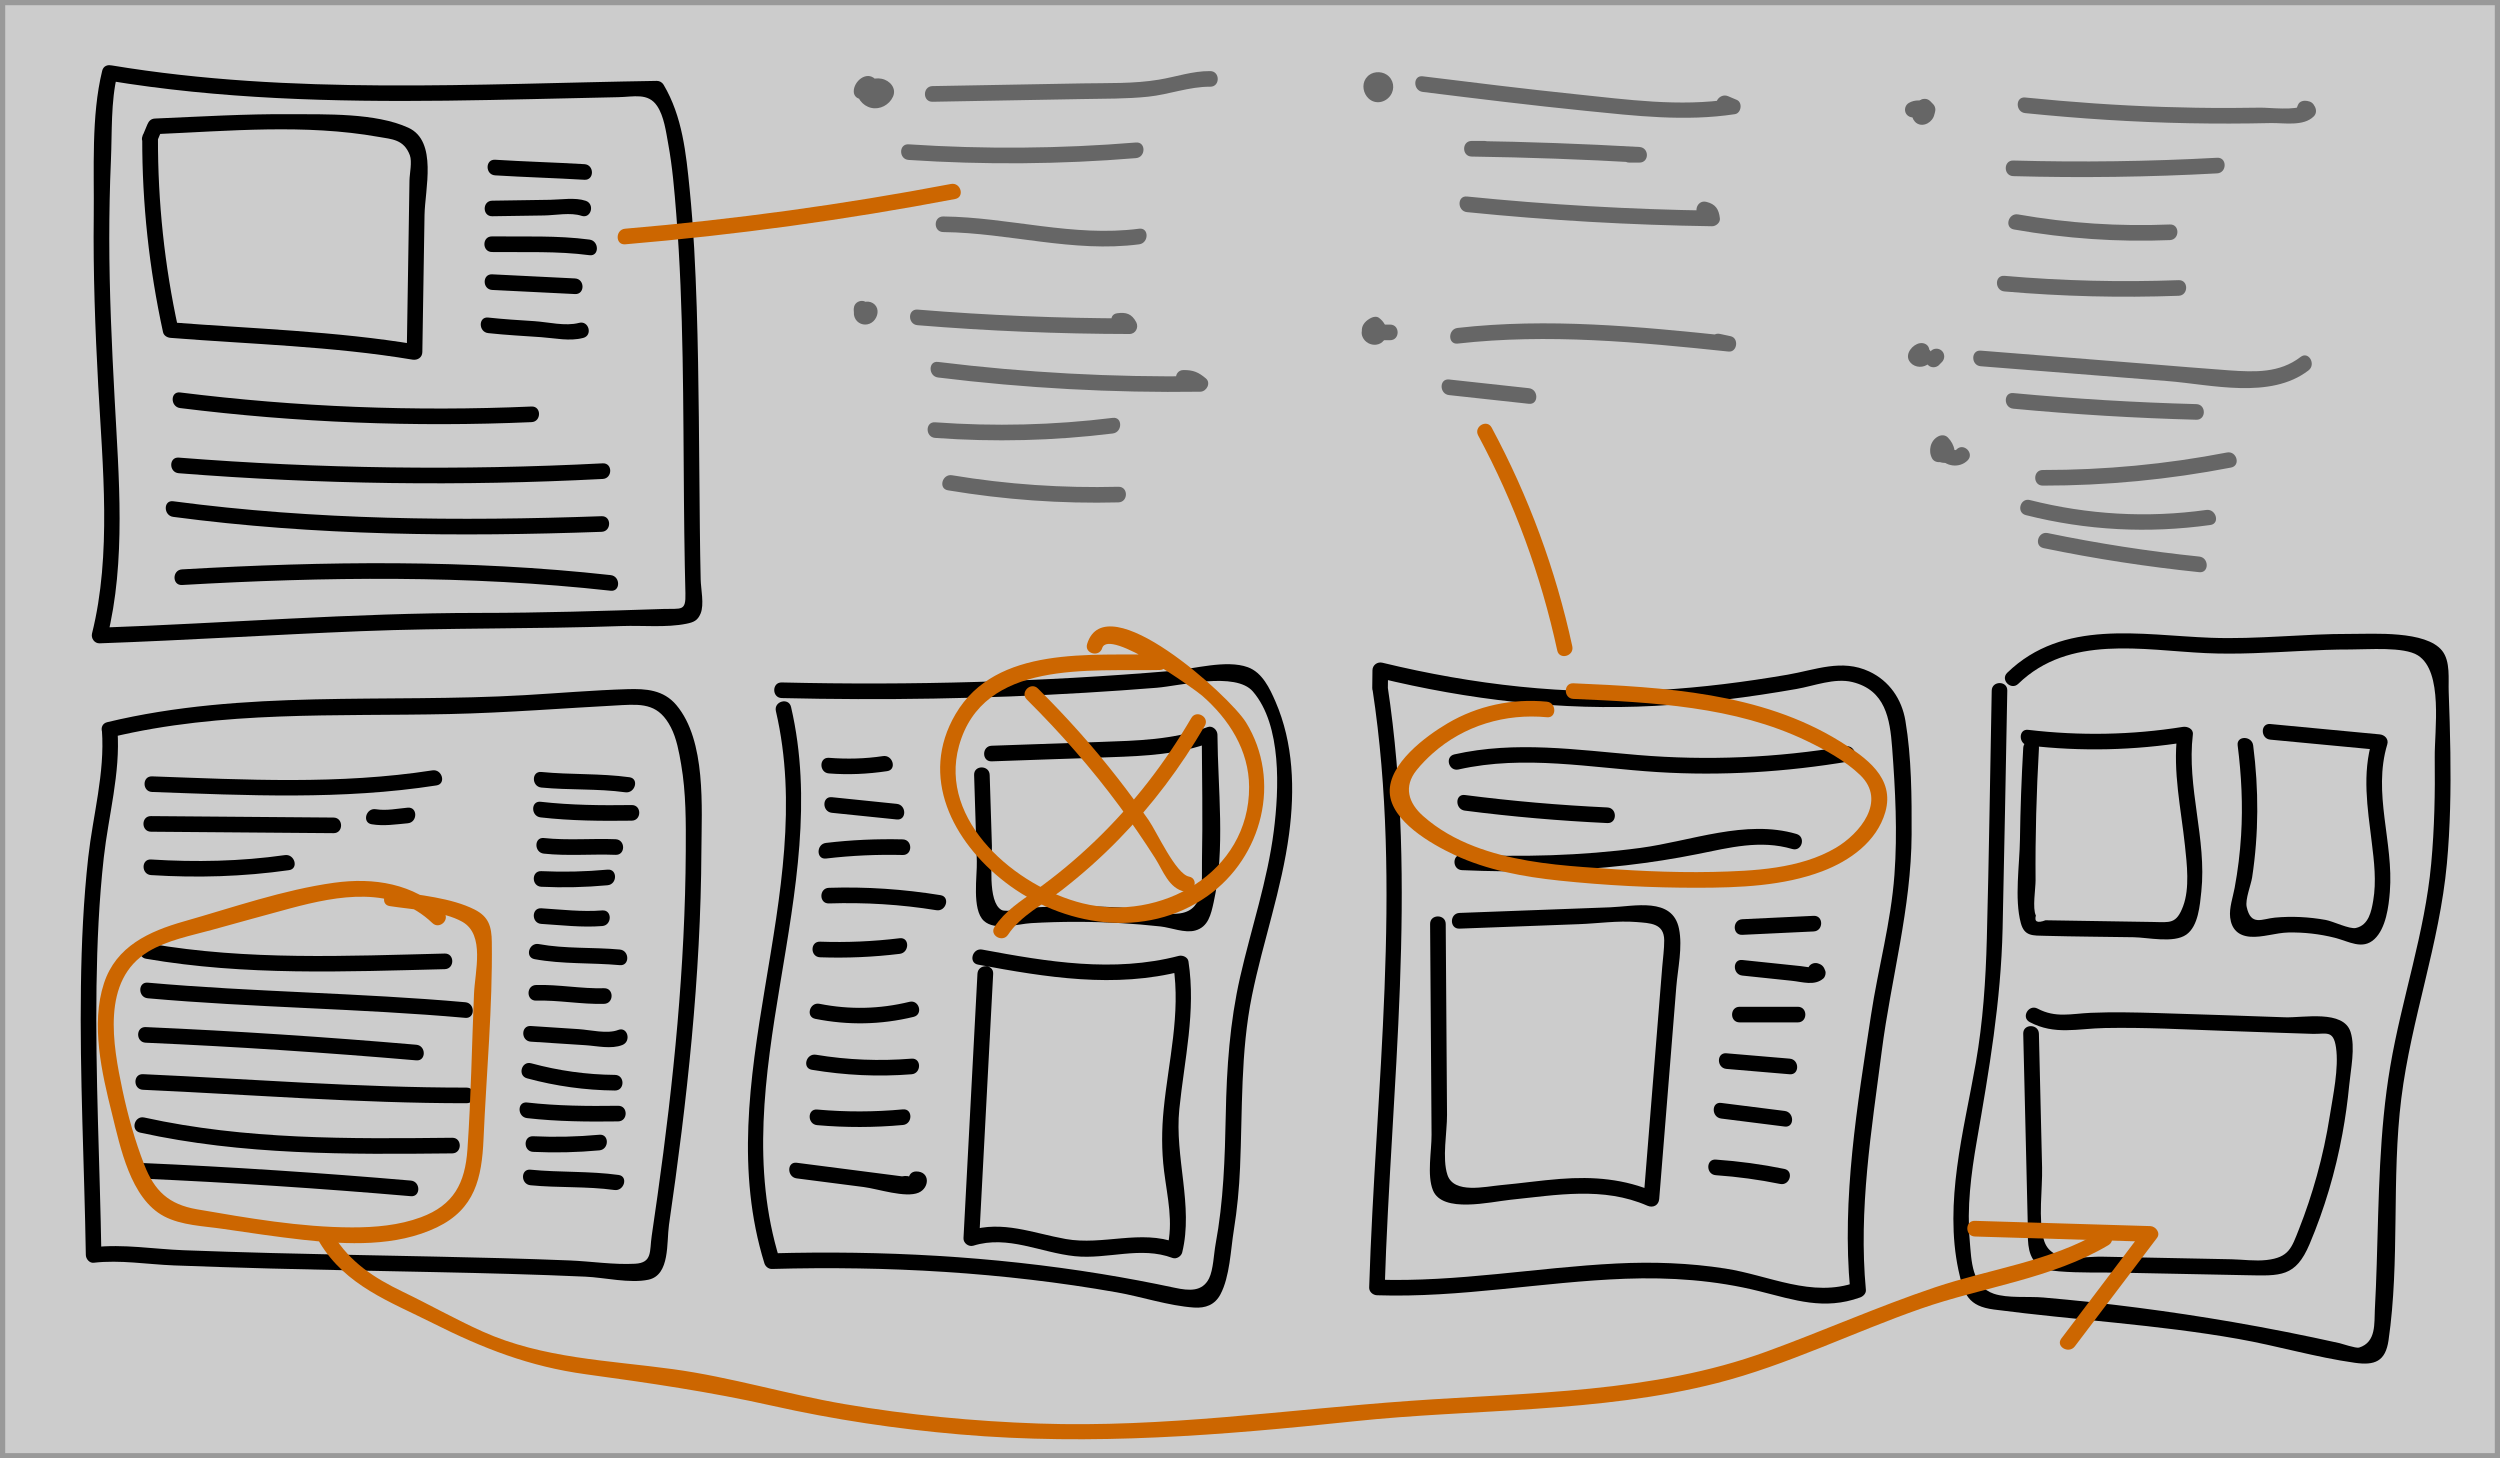 <?xml version="1.0" encoding="utf-8"?>
<!-- Generator: Adobe Illustrator 23.0.2, SVG Export Plug-In . SVG Version: 6.00 Build 0)  -->
<svg version="1.1" xmlns="http://www.w3.org/2000/svg" xmlns:xlink="http://www.w3.org/1999/xlink" x="0px" y="0px"
	 viewBox="0 0 480 280" style="enable-background:new 0 0 480 280;" xml:space="preserve">
<style type="text/css">
	.st0{fill:#CCCCCC;stroke:#999999;stroke-miterlimit:10;}
	.st1{fill:#CC6600;}
	.st2{fill:#666666;}
</style>
<g id="Layer_1">
	<rect x="0.5" y="0.5" class="st0" width="479" height="279"/>
</g>
<g id="Layer_2">
	<g>
		<g>
			<path d="M20.66,15.45c21.5,3.57,43.31,4.13,65.06,3.88c10.99-0.13,21.98-0.45,32.97-0.67c3.01-0.06,5.74-0.9,7.48,1.69
				c1.32,1.96,1.7,4.93,2.12,7.23c0.82,4.44,1.19,9,1.55,13.5c1.44,18.31,1.32,36.72,1.48,55.06c0.04,4.13,0.08,8.26,0.16,12.39
				c0.03,1.79,0.07,3.58,0.12,5.38c0.1,3.52-0.74,2.9-4.17,3.01c-11.79,0.39-23.56,0.76-35.36,0.76c-24.34,0-48.63,1.98-72.95,2.84
				c0.48,0.63,0.96,1.27,1.45,1.9c3.67-14.67,2.23-30.9,1.44-45.85c-0.55-10.24-1.02-20.48-1.03-30.74c0-5.03,0.1-10.06,0.32-15.08
				c0.23-5.27-0.04-11.23,1.21-16.36c0.46-1.88-2.43-2.68-2.89-0.8C17.49,22.28,18.1,32.53,18,41.43
				c-0.13,10.89,0.27,21.77,0.86,32.63c0.84,15.46,2.6,32.38-1.19,47.56c-0.23,0.91,0.45,1.93,1.45,1.9
				c16.72-0.59,33.41-1.66,50.12-2.33c16.74-0.67,33.48-0.39,50.22-0.99c3.9-0.14,8.5,0.34,12.33-0.44c1.39-0.28,2.15-0.6,2.72-1.95
				c0.73-1.74,0.06-4.69,0.02-6.54c-0.08-3.29-0.12-6.59-0.16-9.88c-0.16-14.14-0.15-28.28-0.6-42.41
				c-0.25-7.56-0.6-15.13-1.36-22.66c-0.69-6.91-1.39-13.96-5-20.05c-0.27-0.45-0.77-0.75-1.3-0.74
				c-34.87,0.55-70.07,2.77-104.66-2.97C19.57,12.24,18.76,15.13,20.66,15.45z"/>
		</g>
	</g>
	<g>
		<g>
			<path d="M27.31,26.51c-0.03,12.56,1.32,24.99,3.99,37.26c0.15,0.68,0.81,1.05,1.45,1.1c15.5,1.23,31.08,1.61,46.44,4.18
				c0.96,0.16,1.88-0.39,1.9-1.45c0.13-8.77,0.28-17.54,0.42-26.31c0.08-4.95,2.55-14.18-3.11-16.77c-6.29-2.88-15.9-2.55-22.61-2.6
				c-8.68-0.06-17.36,0.47-26.03,0.84c-0.74,0.03-1.18,0.46-1.45,1.1c-0.31,0.75-0.62,1.5-0.94,2.25c-0.74,1.78,2.16,2.56,2.89,0.8
				c0.31-0.75,0.62-1.5,0.94-2.25c-0.48,0.37-0.96,0.73-1.45,1.1c14.23-0.61,28.82-1.99,42.94,0.52c2.54,0.45,4.85,0.46,6,3.52
				c0.47,1.26-0.05,3.55-0.07,4.87c-0.05,3.45-0.11,6.89-0.16,10.34c-0.12,7.53-0.24,15.06-0.36,22.6c0.63-0.48,1.27-0.96,1.9-1.45
				c-15.63-2.61-31.47-3.03-47.24-4.28c0.48,0.37,0.96,0.73,1.45,1.1c-2.62-12.01-3.91-24.17-3.88-36.46
				C30.31,24.58,27.31,24.58,27.31,26.51z"/>
		</g>
	</g>
	<g>
		<g>
			<path d="M95.06,33.67c5.71,0.35,11.43,0.51,17.15,0.85c1.93,0.11,1.92-2.89,0-3c-5.71-0.34-11.44-0.49-17.15-0.85
				C93.13,30.55,93.14,33.55,95.06,33.67L95.06,33.67z"/>
		</g>
	</g>
	<g>
		<g>
			<path d="M94.51,41.52c3.32-0.05,6.64-0.1,9.95-0.15c2.14-0.03,5.11-0.63,7.19,0.07c1.84,0.61,2.62-2.28,0.8-2.89
				c-2.02-0.68-4.74-0.22-6.8-0.19c-3.71,0.06-7.43,0.11-11.14,0.17C92.58,38.55,92.57,41.55,94.51,41.52L94.51,41.52z"/>
		</g>
	</g>
	<g>
		<g>
			<path d="M94.46,48.39c6.24,0.08,12.52-0.21,18.72,0.61c1.91,0.25,1.89-2.75,0-3c-6.2-0.82-12.48-0.54-18.72-0.61
				C92.52,45.37,92.52,48.37,94.46,48.39L94.46,48.39z"/>
		</g>
	</g>
	<g>
		<g>
			<path d="M94.5,55.67c5.3,0.28,10.6,0.51,15.9,0.79c1.93,0.1,1.92-2.9,0-3c-5.3-0.28-10.6-0.51-15.9-0.79
				C92.57,52.57,92.58,55.57,94.5,55.67L94.5,55.67z"/>
		</g>
	</g>
	<g>
		<g>
			<path d="M93.74,63.96c3.39,0.37,6.8,0.54,10.2,0.78c2.67,0.19,5.41,0.83,8.04,0.14c1.87-0.49,1.07-3.39-0.8-2.89
				c-2.64,0.7-5.94-0.16-8.6-0.33c-2.95-0.19-5.9-0.37-8.84-0.69C91.82,60.75,91.83,63.75,93.74,63.96L93.74,63.96z"/>
		</g>
	</g>
	<g>
		<g>
			<path d="M34.58,78.35c22.39,2.79,44.93,3.69,67.47,2.7c1.92-0.08,1.93-3.09,0-3c-22.54,0.99-45.08,0.09-67.47-2.7
				C32.67,75.11,32.68,78.11,34.58,78.35L34.58,78.35z"/>
		</g>
	</g>
	<g>
		<g>
			<path d="M34.32,90.86c27.09,2.14,54.26,2.51,81.4,1.1c1.92-0.1,1.93-3.1,0-3c-27.14,1.4-54.31,1.04-81.4-1.1
				C32.39,87.71,32.4,90.71,34.32,90.86L34.32,90.86z"/>
		</g>
	</g>
	<g>
		<g>
			<path d="M33.25,99.24c27.28,3.62,54.8,3.85,82.26,2.87c1.92-0.07,1.93-3.07,0-3c-27.46,0.98-54.98,0.75-82.26-2.87
				C31.34,95.98,31.36,98.99,33.25,99.24L33.25,99.24z"/>
		</g>
	</g>
	<g>
		<g>
			<path d="M117.25,110.42c-27.35-3.03-54.87-2.67-82.3-1.1c-1.92,0.11-1.93,3.11,0,3c27.43-1.57,54.95-1.93,82.3,1.1
				C119.16,113.63,119.15,110.63,117.25,110.42L117.25,110.42z"/>
		</g>
	</g>
	<g>
		<g>
			<path d="M19.57,140.26c0.59,8.15-1.73,16.28-2.63,24.35c-0.91,8.22-1.29,16.49-1.4,24.76c-0.25,17.2,0.66,34.39,0.94,51.58
				c0.01,0.74,0.68,1.59,1.5,1.5c5.1-0.59,10.29,0.31,15.4,0.51c6.22,0.24,12.44,0.43,18.66,0.6c10.56,0.28,21.13,0.47,31.69,0.69
				c9.56,0.2,19.12,0.44,28.67,0.87c3.64,0.16,8.58,1.35,12.12,0.58c4.17-0.91,3.44-7.19,3.93-10.55
				c3.46-23.77,6.11-47.71,6.22-71.75c0.04-8.26,0.96-21.2-4.82-28.04c-2.46-2.91-5.8-3.15-9.39-3.04
				c-6.57,0.2-13.15,0.77-19.72,1.15c-26.7,1.56-53.91-1.13-80.15,5.19c-1.88,0.45-1.08,3.35,0.8,2.89
				c21.32-5.13,43.14-3.98,64.87-4.45c11.08-0.24,22.14-1.14,33.21-1.72c4.17-0.22,7.09-0.09,9.34,4.27c1.1,2.12,1.57,4.76,1.97,7.1
				c0.95,5.48,0.92,11.11,0.89,16.66c-0.11,22.14-2.34,44.2-5.42,66.11c-0.36,2.59-0.74,5.18-1.12,7.77
				c-0.44,2.94,0.19,5.17-3.21,5.35c-4.07,0.22-8.39-0.46-12.47-0.63c-8.57-0.35-17.15-0.56-25.73-0.74
				c-10.56-0.22-21.13-0.41-31.69-0.69c-5.57-0.15-11.15-0.32-16.72-0.53c-5.71-0.21-11.65-1.24-17.34-0.58c0.5,0.5,1,1,1.5,1.5
				c-0.28-17.19-1.18-34.38-0.94-51.58c0.12-8.26,0.48-16.54,1.4-24.76c0.9-8.06,3.21-16.19,2.63-24.35
				C22.43,138.35,19.43,138.33,19.57,140.26L19.57,140.26z"/>
		</g>
	</g>
	<g>
		<g>
			<path d="M29.2,152.06c18.25,0.65,36.49,1.56,54.61-1.26c1.9-0.3,1.09-3.19-0.8-2.89c-17.84,2.77-35.86,1.79-53.81,1.15
				C27.27,148.99,27.27,151.99,29.2,152.06L29.2,152.06z"/>
		</g>
	</g>
	<g>
		<g>
			<path d="M28.99,159.69c11.68,0.09,23.36,0.19,35.05,0.28c1.93,0.02,1.93-2.98,0-3c-11.68-0.09-23.36-0.19-35.05-0.28
				C27.06,156.67,27.06,159.67,28.99,159.69L28.99,159.69z"/>
		</g>
	</g>
	<g>
		<g>
			<path d="M29.01,168.02c8.89,0.56,17.68,0.3,26.49-0.95c1.9-0.27,1.09-3.16-0.8-2.89c-8.54,1.21-17.1,1.38-25.7,0.84
				C27.08,164.9,27.09,167.9,29.01,168.02L29.01,168.02z"/>
		</g>
	</g>
	<g>
		<g>
			<path d="M71.36,158.26c2.35,0.39,4.58,0.02,6.93-0.19c1.91-0.17,1.93-3.17,0-3c-2.02,0.18-4.1,0.63-6.13,0.3
				C70.27,155.06,69.46,157.95,71.36,158.26L71.36,158.26z"/>
		</g>
	</g>
	<g>
		<g>
			<path d="M103.94,151.21c5.36,0.52,10.77,0.18,16.12,0.91c1.89,0.26,2.7-2.63,0.8-2.89c-5.62-0.77-11.28-0.46-16.91-1.01
				C102.02,148.02,102.03,151.02,103.94,151.21L103.94,151.21z"/>
		</g>
	</g>
	<g>
		<g>
			<path d="M101.85,227.57c5.36,0.52,10.77,0.18,16.12,0.91c1.89,0.26,2.7-2.63,0.8-2.89c-5.62-0.77-11.28-0.46-16.91-1.01
				C99.93,224.38,99.94,227.38,101.85,227.57L101.85,227.57z"/>
		</g>
	</g>
	<g>
		<g>
			<path d="M101.19,214.68c5.82,0.66,11.65,0.71,17.49,0.63c1.93-0.03,1.93-3.03,0-3c-5.85,0.08-11.68,0.03-17.49-0.63
				C99.27,211.46,99.29,214.46,101.19,214.68L101.19,214.68z"/>
		</g>
	</g>
	<g>
		<g>
			<path d="M103.8,156.94c5.82,0.66,11.65,0.71,17.49,0.63c1.93-0.03,1.93-3.03,0-3c-5.85,0.08-11.68,0.03-17.49-0.63
				C101.88,153.73,101.9,156.73,103.8,156.94L103.8,156.94z"/>
		</g>
	</g>
	<g>
		<g>
			<path d="M104.42,163.9c4.58,0.49,9.17,0.05,13.77,0.23c1.93,0.08,1.93-2.92,0-3c-4.59-0.18-9.18,0.26-13.77-0.23
				C102.51,160.7,102.52,163.7,104.42,163.9L104.42,163.9z"/>
		</g>
	</g>
	<g>
		<g>
			<path d="M103.93,170.26c4.25,0.2,8.48,0.1,12.72-0.29c1.91-0.18,1.92-3.18,0-3c-4.24,0.39-8.47,0.49-12.72,0.29
				C102,167.17,102.01,170.17,103.93,170.26L103.93,170.26z"/>
		</g>
	</g>
	<g>
		<g>
			<path d="M102.36,221.16c4.25,0.2,8.48,0.1,12.72-0.29c1.91-0.18,1.92-3.18,0-3c-4.24,0.39-8.47,0.49-12.72,0.29
				C100.43,218.07,100.44,221.07,102.36,221.16L102.36,221.16z"/>
		</g>
	</g>
	<g>
		<g>
			<path d="M103.93,177.39c3.9,0.24,7.8,0.72,11.7,0.41c1.91-0.15,1.93-3.15,0-3c-3.91,0.31-7.81-0.17-11.7-0.41
				C102,174.27,102.01,177.27,103.93,177.39L103.93,177.39z"/>
		</g>
	</g>
	<g>
		<g>
			<path d="M102.64,184.16c5.37,0.99,10.93,0.66,16.36,1.15c1.92,0.18,1.91-2.82,0-3c-5.16-0.47-10.47-0.11-15.56-1.05
				C101.55,180.92,100.74,183.81,102.64,184.16L102.64,184.16z"/>
		</g>
	</g>
	<g>
		<g>
			<path d="M102.93,192.12c4.37-0.12,8.68,0.74,13.05,0.62c1.93-0.05,1.93-3.05,0-3c-4.37,0.12-8.68-0.74-13.05-0.62
				C101,189.17,100.99,192.17,102.93,192.12L102.93,192.12z"/>
		</g>
	</g>
	<g>
		<g>
			<path d="M101.91,200c3.5,0.23,7,0.46,10.51,0.68c2.19,0.14,4.96,0.8,7.07-0.04c1.78-0.7,1-3.6-0.8-2.89
				c-2.08,0.82-5.41-0.02-7.59-0.16c-3.06-0.2-6.13-0.4-9.19-0.6C99.98,196.87,99.99,199.87,101.91,200L101.91,200z"/>
		</g>
	</g>
	<g>
		<g>
			<path d="M101.19,207.04c5.54,1.5,11.15,2.28,16.88,2.34c1.93,0.02,1.93-2.98,0-3c-5.47-0.05-10.8-0.8-16.08-2.23
				C100.12,203.65,99.33,206.54,101.19,207.04L101.19,207.04z"/>
		</g>
	</g>
	<g>
		<g>
			<path d="M28.03,184.08c18.99,3.28,38.19,2.48,57.36,2c1.93-0.05,1.93-3.05,0-3c-18.89,0.47-37.85,1.34-56.56-1.89
				C26.94,180.86,26.13,183.75,28.03,184.08L28.03,184.08z"/>
		</g>
	</g>
	<g>
		<g>
			<path d="M28.37,191.67c20.29,1.81,40.68,1.95,60.97,3.76c1.92,0.17,1.91-2.83,0-3c-20.29-1.81-40.68-1.95-60.97-3.76
				C26.45,188.5,26.46,191.5,28.37,191.67L28.37,191.67z"/>
		</g>
	</g>
	<g>
		<g>
			<path d="M27.97,200.2c17.35,0.76,34.65,1.9,51.96,3.39c1.92,0.17,1.91-2.83,0-3c-17.31-1.49-34.6-2.63-51.96-3.39
				C26.04,197.12,26.04,200.12,27.97,200.2L27.97,200.2z"/>
		</g>
	</g>
	<g>
		<g>
			<path d="M26.92,226.28c17.35,0.76,34.65,1.9,51.96,3.39c1.92,0.17,1.91-2.83,0-3c-17.31-1.49-34.6-2.63-51.96-3.39
				C24.99,223.19,25,226.19,26.92,226.28L26.92,226.28z"/>
		</g>
	</g>
	<g>
		<g>
			<path d="M27.45,209.24c20.71,0.93,41.39,2.59,62.13,2.58c1.93,0,1.93-3,0-3c-20.75,0.01-41.42-1.65-62.13-2.58
				C25.52,206.16,25.52,209.16,27.45,209.24L27.45,209.24z"/>
		</g>
	</g>
	<g>
		<g>
			<path d="M26.89,217.46c19.72,4.34,39.86,4.2,59.94,3.99c1.93-0.02,1.93-3.02,0-3c-19.81,0.21-39.69,0.4-59.14-3.89
				C25.81,214.15,25.01,217.05,26.89,217.46L26.89,217.46z"/>
		</g>
	</g>
	<g>
		<g>
			<path d="M148.97,136.53c8.22,35.35-13.06,70.86-2.21,106.01c0.19,0.62,0.78,1.12,1.45,1.1c22.16-0.61,44.36,0.63,66.22,4.49
				c4.86,0.86,9.91,2.58,14.82,2.92c2.21,0.15,4-0.51,5.07-2.53c1.82-3.41,1.96-8.56,2.58-12.36c0.64-3.97,1.02-7.96,1.19-11.98
				c0.48-11.07,0.07-22.1,2.29-33.03c2.12-10.4,5.72-20.46,7.12-31.01c1.13-8.52,0.86-17.46-2.61-25.44
				c-1.1-2.52-2.52-5.59-5.32-6.6c-4.11-1.49-10.37,0.35-14.57,0.71c-24.91,2.1-49.91,2.81-74.9,2.22c-1.93-0.05-1.93,2.95,0,3
				c19.47,0.46,38.95,0.14,58.39-1.03c4.54-0.27,9.07-0.59,13.6-0.95c4.44-0.36,15.13-3.16,18.47,0.72
				c5.59,6.5,5.01,18.9,4.01,26.77c-1.21,9.53-4.33,18.68-6.46,28.03c-1.99,8.72-2.59,17.47-2.76,26.4
				c-0.17,8.4-0.42,16.65-1.96,24.93c-0.34,1.85-0.43,4.89-1.25,6.55c-1.29,2.59-3.81,2.39-6.55,1.81c-4.69-1-9.4-1.89-14.13-2.66
				c-20.9-3.41-42.08-4.54-63.24-3.96c0.48,0.37,0.96,0.73,1.45,1.1c-10.82-35.03,10.43-70.63,2.21-106.01
				C151.43,133.85,148.54,134.64,148.97,136.53L148.97,136.53z"/>
		</g>
	</g>
	<g>
		<g>
			<path d="M263.54,132.48c5.79,38.16,0.54,76.44-0.66,114.71c-0.03,0.83,0.71,1.47,1.5,1.5c16.02,0.53,31.69-2.58,47.65-3.17
				c8.64-0.32,17.34,0.28,25.75,2.39c6.84,1.71,12.44,3.69,19.37,1.2c0.58-0.21,1.16-0.77,1.1-1.45
				c-1.44-15.47,1.08-30.58,3.05-45.88c1.8-13.95,5.66-27.42,5.73-41.58c0.03-7.12-0.01-14.77-1.19-21.81
				c-0.7-4.17-3.09-7.66-6.96-9.47c-5.27-2.46-10.3-0.3-15.67,0.62c-8.16,1.4-16.37,2.45-24.64,2.93c-17.96,1.05-35.7-1-53.16-5.23
				c-0.95-0.23-1.89,0.45-1.9,1.45c-0.01,1.13-0.02,2.26-0.04,3.39c-0.02,1.93,2.98,1.93,3,0c0.01-1.13,0.02-2.26,0.04-3.39
				c-0.63,0.48-1.27,0.96-1.9,1.45c17.42,4.23,35.16,6.35,53.09,5.39c9.14-0.49,18.23-1.67,27.24-3.25
				c3.38-0.59,7.3-2.16,10.71-1.33c6.35,1.55,7.22,7.03,7.64,12.62c0.61,8.12,1.04,16.27,0.44,24.4c-0.67,9.15-3.13,17.91-4.5,26.95
				c-2.63,17.37-5.63,35.15-4,52.74c0.37-0.48,0.73-0.96,1.1-1.45c-8.43,3.03-16.67-1.35-25.06-2.65
				c-6.92-1.08-13.92-1.32-20.91-0.97c-15.39,0.77-30.53,3.61-46,3.1c0.5,0.5,1,1,1.5,1.5c1.21-38.58,6.39-77.05,0.55-115.51
				C266.14,129.78,263.25,130.59,263.54,132.48z"/>
		</g>
	</g>
	<g>
		<g>
			<path d="M187.03,148.79c0.17,5.52,0.35,11.03,0.52,16.55c0.09,2.79-0.99,9.28,1.34,11.45c2.14,2,6.56,0.6,9.11,0.45
				c5.73-0.33,11.48-0.33,17.2,0c2.55,0.15,5.09,0.36,7.62,0.64c2.05,0.23,4.66,1.33,6.66,0.78c2.51-0.69,3.02-3.06,3.55-5.45
				c2.26-10.16,0.79-21.82,0.72-32.16c-0.01-0.9-0.97-1.8-1.9-1.45c-6.62,2.48-13.55,2.6-20.54,2.85
				c-6.97,0.24-13.94,0.49-20.91,0.73c-1.93,0.07-1.93,3.07,0,3c7.63-0.27,15.26-0.53,22.9-0.8c6.61-0.23,13.09-0.54,19.34-2.88
				c-0.63-0.48-1.27-0.96-1.9-1.45c0.05,8.07,0.2,16.16,0.04,24.23c-0.08,3.91,0.66,9.35-4.17,10.08c-3.33,0.5-7.99-0.91-11.42-1.11
				c-3.82-0.22-7.65-0.3-11.47-0.22c-1.91,0.04-3.82,0.11-5.73,0.22c-1.06,0.06-4.74,1.01-5.72,0.45
				c-2.73-1.57-1.74-9.64-1.82-12.27c-0.14-4.54-0.28-9.08-0.43-13.63C189.97,146.86,186.97,146.86,187.03,148.79L187.03,148.79z"/>
		</g>
	</g>
	<g>
		<g>
			<path d="M187.67,186.96c-0.89,16.92-1.79,33.84-2.68,50.76c-0.05,0.96,1,1.73,1.9,1.45c6.65-2.07,12.9,1.34,19.47,2.02
				c6.32,0.65,12.63-1.97,18.77,0.34c0.74,0.28,1.67-0.32,1.85-1.05c2.2-8.97-1.49-18.35-0.55-27.53
				c0.97-9.54,3.22-18.76,1.75-28.37c-0.12-0.81-1.13-1.23-1.85-1.05c-12.55,3.27-25.24,1.12-37.75-1.21
				c-1.89-0.35-2.7,2.54-0.8,2.89c13.05,2.43,26.27,4.62,39.35,1.21c-0.62-0.35-1.23-0.7-1.85-1.05c1.43,9.3-0.94,18.36-1.85,27.58
				c-0.4,3.99-0.42,7.91,0.07,11.89c0.63,5.06,1.83,9.77,0.59,14.84c0.62-0.35,1.23-0.7,1.85-1.05c-6.95-2.62-14.18,0.54-21.33-0.74
				c-6.31-1.13-12.1-3.61-18.5-1.62c0.63,0.48,1.27,0.96,1.9,1.45c0.89-16.92,1.79-33.84,2.68-50.76
				C190.77,185.03,187.77,185.04,187.67,186.96L187.67,186.96z"/>
		</g>
	</g>
	<g>
		<g>
			<path d="M280.22,178.3c7.65-0.29,15.31-0.57,22.96-0.86c3.55-0.13,7.43-0.7,10.98-0.41c2.67,0.22,5.34,0.21,5.37,3.51
				c0.01,1.68-0.25,3.43-0.38,5.09c-1.2,14.86-2.39,29.72-3.59,44.58c0.75-0.43,1.5-0.86,2.26-1.3c-5.9-2.58-11.9-3.05-18.27-2.56
				c-3.79,0.29-7.56,0.85-11.34,1.19c-3.02,0.27-9.07,1.75-10.3-1.96c-1.05-3.17-0.06-8.19-0.08-11.56
				c-0.03-3.85-0.05-7.71-0.08-11.56c-0.06-8.35-0.12-16.7-0.17-25.06c-0.01-1.93-3.01-1.93-3,0c0.06,8.99,0.13,17.99,0.19,26.98
				c0.03,4.5,0.06,8.99,0.09,13.49c0.02,3.12-0.91,7.78,0.27,10.67c1.82,4.46,10.99,2.22,14.83,1.82
				c8.87-0.91,17.86-2.58,26.35,1.14c1.08,0.47,2.16-0.08,2.26-1.3c0.73-9.04,1.46-18.09,2.19-27.13c0.36-4.52,0.73-9.04,1.09-13.57
				c0.29-3.56,1.24-7.64,0.52-11.19c-1.24-6.16-8.6-4.28-13.19-4.11c-9.65,0.36-19.3,0.72-28.96,1.08
				C278.29,175.38,278.28,178.38,280.22,178.3L280.22,178.3z"/>
		</g>
	</g>
	<g>
		<g>
			<path d="M159.15,148.5c3.76,0.29,7.46,0.12,11.19-0.44c1.9-0.28,1.09-3.18-0.8-2.89c-3.45,0.52-6.92,0.6-10.39,0.33
				C157.23,145.36,157.24,148.36,159.15,148.5L159.15,148.5z"/>
		</g>
	</g>
	<g>
		<g>
			<path d="M159.72,156.06c4.15,0.43,8.31,0.85,12.46,1.28c1.92,0.2,1.9-2.8,0-3c-4.15-0.43-8.31-0.85-12.46-1.28
				C157.8,152.86,157.81,155.86,159.72,156.06L159.72,156.06z"/>
		</g>
	</g>
	<g>
		<g>
			<path d="M158.59,164.84c4.9-0.58,9.8-0.8,14.73-0.68c1.93,0.05,1.93-2.95,0-3c-4.93-0.12-9.83,0.1-14.73,0.68
				C156.7,162.06,156.68,165.06,158.59,164.84L158.59,164.84z"/>
		</g>
	</g>
	<g>
		<g>
			<path d="M159.15,173.46c6.93-0.22,13.79,0.19,20.63,1.3c1.89,0.31,2.7-2.58,0.8-2.89c-7.11-1.15-14.23-1.64-21.43-1.41
				C157.23,170.52,157.22,173.52,159.15,173.46L159.15,173.46z"/>
		</g>
	</g>
	<g>
		<g>
			<path d="M157.45,183.8c5.12,0.18,10.21-0.04,15.3-0.66c1.89-0.23,1.92-3.23,0-3c-5.09,0.62-10.18,0.84-15.3,0.66
				C155.52,180.73,155.52,183.73,157.45,183.8L157.45,183.8z"/>
		</g>
	</g>
	<g>
		<g>
			<path d="M156.54,195.62c6.33,1.26,12.6,1.14,18.87-0.38c1.88-0.46,1.08-3.35-0.8-2.89c-5.75,1.4-11.47,1.53-17.27,0.38
				C155.45,192.36,154.64,195.25,156.54,195.62L156.54,195.62z"/>
		</g>
	</g>
	<g>
		<g>
			<path d="M155.87,205.4c6.36,1.06,12.71,1.37,19.15,0.86c1.91-0.15,1.93-3.15,0-3c-6.16,0.49-12.25,0.26-18.35-0.75
				C154.78,202.19,153.97,205.08,155.87,205.4L155.87,205.4z"/>
		</g>
	</g>
	<g>
		<g>
			<path d="M156.89,216.03c5.5,0.48,10.97,0.47,16.47-0.03c1.91-0.18,1.92-3.18,0-3c-5.5,0.51-10.97,0.52-16.47,0.03
				C154.97,212.86,154.98,215.86,156.89,216.03L156.89,216.03z"/>
		</g>
	</g>
	<g>
		<g>
			<path d="M152.96,226.25c4.29,0.55,8.58,1.11,12.87,1.66c2.67,0.34,8.05,2.16,10.55,1.08c2.13-0.92,2.23-4.08-0.48-4.07
				c-1.93,0.01-1.93,3.01,0,3c-0.18-1.69-1.09-2.37-2.72-2.06c-0.61-0.08-1.23-0.16-1.84-0.24c-2.14-0.28-4.29-0.55-6.43-0.83
				c-3.98-0.51-7.97-1.03-11.95-1.54C151.05,223.01,151.07,226.01,152.96,226.25L152.96,226.25z"/>
		</g>
	</g>
	<g>
		<g>
			<path d="M280.03,147.74c12.7-2.86,25.45-0.3,38.22,0.5c12.34,0.77,24.68-0.01,36.87-2.06c1.9-0.32,1.09-3.21-0.8-2.89
				c-13.18,2.21-26.51,2.79-39.83,1.67c-11.82-0.99-23.52-2.76-35.25-0.12C277.35,145.27,278.15,148.16,280.03,147.74L280.03,147.74
				z"/>
		</g>
	</g>
	<g>
		<g>
			<path d="M281.24,155.64c9.09,1.17,18.21,1.96,27.37,2.39c1.93,0.09,1.93-2.91,0-3c-9.16-0.43-18.28-1.22-27.37-2.39
				C279.33,152.4,279.35,155.4,281.24,155.64L281.24,155.64z"/>
		</g>
	</g>
	<g>
		<g>
			<path d="M280.7,167.07c10.54,0.46,21.09,0.28,31.58-0.94c4.58-0.53,9.14-1.24,13.67-2.15c6.1-1.23,12.02-2.78,18.17-0.97
				c1.86,0.54,2.65-2.35,0.8-2.89c-9.76-2.86-20.25,1.38-29.98,2.68c-11.35,1.52-22.8,1.79-34.23,1.28
				C278.77,163.98,278.78,166.98,280.7,167.07L280.7,167.07z"/>
		</g>
	</g>
	<g>
		<g>
			<path d="M334.52,179.49c4.57-0.22,9.13-0.43,13.7-0.65c1.92-0.09,1.93-3.09,0-3c-4.57,0.22-9.13,0.43-13.7,0.65
				C332.59,176.59,332.58,179.59,334.52,179.49L334.52,179.49z"/>
		</g>
	</g>
	<g>
		<g>
			<path d="M334.52,187.31c3.17,0.33,6.34,0.67,9.51,1c2.06,0.22,4.35,1.02,6.04-0.43c0.38-0.33,0.54-0.99,0.39-1.46
				c-0.28-0.83-0.63-1.23-1.49-1.47c-0.6-0.17-1.4,0.11-1.69,0.69c-0.04,0.08-0.08,0.15-0.11,0.23c-0.87,1.72,1.72,3.24,2.59,1.51
				c0.04-0.08,0.08-0.15,0.11-0.23c-0.56,0.23-1.13,0.46-1.69,0.69c0.11,0.03,0.22,0.06,0.33,0.1c-0.35-0.35-0.7-0.7-1.05-1.05
				c0.04,0.11,0.07,0.22,0.11,0.33c0.13-0.49,0.26-0.97,0.39-1.46c-0.08,0.06-1.89-0.23-2.24-0.27c-1.31-0.14-2.61-0.27-3.92-0.41
				c-2.43-0.25-4.85-0.51-7.28-0.76C332.61,184.11,332.62,187.11,334.52,187.31L334.52,187.31z"/>
		</g>
	</g>
	<g>
		<g>
			<path d="M334.01,196.3c3.72,0,7.44,0,11.17,0c1.93,0,1.93-3,0-3c-3.72,0-7.44,0-11.17,0C332.08,193.3,332.07,196.3,334.01,196.3
				L334.01,196.3z"/>
		</g>
	</g>
	<g>
		<g>
			<path d="M331.47,205.23c4.05,0.34,8.1,0.69,12.15,1.03c1.92,0.16,1.91-2.84,0-3c-4.05-0.34-8.1-0.69-12.15-1.03
				C329.55,202.06,329.56,205.06,331.47,205.23L331.47,205.23z"/>
		</g>
	</g>
	<g>
		<g>
			<path d="M330.46,214.76c4.07,0.51,8.13,1.02,12.2,1.54c1.91,0.24,1.89-2.76,0-3c-4.07-0.51-8.13-1.02-12.2-1.54
				C328.55,211.52,328.57,214.52,330.46,214.76L330.46,214.76z"/>
		</g>
	</g>
	<g>
		<g>
			<path d="M329.43,225.64c4.16,0.29,8.27,0.85,12.36,1.68c1.88,0.38,2.69-2.51,0.8-2.89c-4.35-0.89-8.73-1.48-13.16-1.79
				C327.51,222.5,327.51,225.5,329.43,225.64L329.43,225.64z"/>
		</g>
	</g>
	<g>
		<g>
			<path d="M382.41,132.6c-0.31,15.88-0.52,31.76-0.94,47.64c-0.21,8.01-0.74,15.95-2.12,23.86c-1.17,6.68-2.7,13.3-3.59,20.04
				c-0.86,6.54-1.12,13.22,0.26,19.71c1.01,4.74,1.92,6.94,6.82,7.58c15.64,2.04,31.31,2.88,46.89,5.64
				c7.47,1.32,14.93,3.54,22.42,4.59c3.78,0.53,5.86-0.24,6.45-4.33c2.21-15.28,0.54-31.05,2.45-46.42
				c1.9-15.24,7.33-29.72,8.75-45.06c0.66-7.1,0.77-14.24,0.67-21.36c-0.05-3.9-0.18-7.79-0.32-11.69c-0.09-2.4,0.37-5.81-1.26-7.86
				c-3.13-3.92-13.21-3.21-17.54-3.23c-8.97-0.04-17.92,1.08-26.9,0.74c-13.46-0.5-28.33-3.68-39.06,6.72
				c-1.39,1.35,0.73,3.47,2.12,2.12c9.77-9.47,23.81-6.46,36.03-5.89c6.08,0.28,12.14-0.11,18.21-0.41c3.2-0.16,6.39-0.3,9.59-0.29
				c3.31,0.01,10.2-0.58,12.89,1.13c4.92,3.13,3.18,14.36,3.24,19.61c0.08,6.8-0.05,13.61-0.68,20.39
				c-1.23,13.3-5.63,25.82-7.86,38.92c-2.14,12.56-2.2,25.33-2.6,38.03c-0.09,2.91-0.2,5.82-0.36,8.72
				c-0.14,2.47,0.33,6.21-3.04,7.24c-0.55,0.17-3.41-0.78-3.72-0.85c-6.82-1.52-13.69-2.88-20.58-4.07
				c-12.03-2.07-24.15-3.65-36.31-4.7c-2.89-0.25-6.82,0.18-9.5-0.72c-4.27-1.44-4.3-6.36-4.63-10.18
				c-0.56-6.38,0.25-12.79,1.34-19.06c2.38-13.73,4.65-26.86,4.97-40.84c0.35-15.25,0.6-30.49,0.9-45.74
				C385.44,130.67,382.44,130.67,382.41,132.6L382.41,132.6z"/>
		</g>
	</g>
	<g>
		<g>
			<path d="M388.46,198.47c0.2,8.24,0.39,16.48,0.59,24.72c0.09,3.96,0.19,7.91,0.28,11.87c0.06,2.55-0.29,5.59,1.65,7.53
				c1.16,1.17,2.81,1.38,4.38,1.51c3.99,0.33,8.08,0.18,12.08,0.26c7.97,0.16,15.93,0.32,23.9,0.48c6.53,0.13,9.41,0.39,12.1-5.98
				c2.87-6.78,4.97-13.91,6.3-21.15c0.57-3.1,1.01-6.23,1.31-9.37c0.29-3.04,1.2-7.23,0.26-10.2c-1.37-4.32-9.07-2.7-12.58-2.82
				c-8.24-0.28-16.47-0.59-24.71-0.82c-4.2-0.12-8.4-0.22-12.6-0.04c-3.8,0.17-6.73,1.03-10.21-0.81c-1.7-0.9-3.22,1.68-1.51,2.59
				c4.8,2.54,9.12,1.24,14.43,1.14c7.7-0.15,15.44,0.28,23.14,0.55c3.55,0.12,7.09,0.25,10.64,0.37c2.03,0.07,4.06,0.14,6.09,0.2
				c2.61,0.08,4.01-0.84,4.51,2.61c0.58,3.96-0.59,9.29-1.19,13.13c-0.61,3.88-1.44,7.72-2.49,11.5c-0.97,3.49-2.11,6.93-3.44,10.29
				c-1.41,3.57-1.9,5.4-6.21,5.89c-2.15,0.25-4.53-0.09-6.69-0.14c-8.29-0.17-16.57-0.33-24.86-0.5c-3.95-0.08-9.89,1.47-11.22-3.26
				c-1.11-3.95-0.23-9.77-0.33-13.84c-0.2-8.57-0.41-17.14-0.61-25.71C391.41,196.54,388.41,196.53,388.46,198.47L388.46,198.47z"/>
		</g>
	</g>
	<g>
		<g>
			<path d="M429.63,143.12c0.73,5.74,1.02,11.49,0.66,17.27c-0.21,3.39-0.62,6.76-1.24,10.09c-0.33,1.78-1.07,3.83-0.86,5.67
				c0.26,2.25,1.56,3.52,3.83,3.7c2.35,0.19,4.96-0.76,7.34-0.81c3-0.06,6,0.28,8.91,1.01c2.71,0.68,5.31,2.41,7.62,0.26
				c2.21-2.07,2.74-6.25,2.96-9.08c0.76-9.53-3.34-18.91-0.49-28.33c0.3-1.01-0.51-1.81-1.45-1.9c-7.01-0.66-14.01-1.33-21.02-1.99
				c-1.92-0.18-1.91,2.82,0,3c7.01,0.66,14.01,1.33,21.02,1.99c-0.48-0.63-0.96-1.27-1.45-1.9c-1.97,6.5-0.9,12.97-0.09,19.58
				c0.46,3.71,0.92,7.55,0.28,11.27c-0.34,1.97-0.84,4.68-3.32,5.22c-1.23,0.27-4.39-1.29-5.78-1.54c-3.22-0.58-6.5-0.75-9.76-0.45
				c-2.46,0.22-4.62,1.71-5.43-2.06c-0.31-1.45,0.83-4.23,1.05-5.67c1.28-8.42,1.28-16.88,0.2-25.32
				C432.38,141.23,429.38,141.21,429.63,143.12L429.63,143.12z"/>
		</g>
	</g>
	<g>
		<g>
			<path d="M388.46,143.59c-0.33,5.86-0.55,11.73-0.63,17.6c-0.06,4.79-1.09,11.39,0.17,16.05c0.69,2.55,2.27,2.38,4.72,2.44
				c5.64,0.15,11.29,0.18,16.93,0.27c2.75,0.04,7.71,1.2,10.12-0.5c2.32-1.63,2.61-5.7,2.88-8.24c1.08-10.13-2.83-20.04-1.62-30.2
				c0.13-1.07-1.05-1.58-1.9-1.45c-9.89,1.58-19.78,1.74-29.72,0.57c-1.91-0.23-1.9,2.78,0,3c10.21,1.2,20.37,0.95,30.52-0.67
				c-0.63-0.48-1.27-0.96-1.9-1.45c-0.86,7.23,0.72,14.18,1.48,21.34c0.38,3.57,0.93,8.19-0.34,11.61
				c-1.31,3.52-2.55,3.11-5.74,3.06c-1.88-0.03-3.76-0.06-5.64-0.09c-3.76-0.06-7.52-0.12-11.29-0.18
				c-1.25-0.02-2.51-0.04-3.76-0.06c-1.57,0.6-2.19,0.3-1.85-0.91c-0.7-1.36-0.05-5.18-0.06-6.75c-0.07-8.48,0.17-16.95,0.65-25.42
				C391.57,141.66,388.57,141.67,388.46,143.59L388.46,143.59z"/>
		</g>
	</g>
	<g>
		<g>
			<path class="st1" d="M222.67,125.63c-13.12,0.3-31.39-1.82-39.2,11.47c-7.06,12.02-0.55,24.48,9.47,32.24
				c11.05,8.56,26.99,11.12,38.91,2.69c10.55-7.46,14.27-22.17,7.38-33.33c-3.12-5.05-26.92-26.64-30.5-15.06
				c-0.57,1.85,2.32,2.64,2.89,0.8c1.23-4,17.88,7.99,19.19,9.13c5.17,4.52,8.99,10.47,9.02,17.52
				c0.06,16.51-17.1,26.02-31.96,22.35c-12.7-3.14-27.75-15.77-23.74-30.24c4.61-16.62,25.09-14.26,38.54-14.56
				C224.6,128.59,224.6,125.59,222.67,125.63L222.67,125.63z"/>
		</g>
	</g>
	<g>
		<g>
			<path class="st1" d="M197.15,134.31c6.43,6.39,12.42,13.2,17.8,20.49c2.39,3.24,4.67,6.57,6.83,9.96
				c1.56,2.45,2.63,5.84,5.72,6.44c1.89,0.37,2.69-2.52,0.8-2.89c-2.55-0.5-6.19-8.57-7.74-10.81c-1.88-2.7-3.83-5.35-5.85-7.95
				c-4.76-6.13-9.93-11.9-15.43-17.36C197.9,130.83,195.78,132.95,197.15,134.31L197.15,134.31z"/>
		</g>
	</g>
	<g>
		<g>
			<path class="st1" d="M228.73,137.86c-5.05,8.63-11.16,16.56-18.37,23.5c-3.63,3.5-7.51,6.73-11.61,9.66
				c-2.91,2.09-5.78,3.89-7.79,6.93c-1.07,1.62,1.53,3.12,2.59,1.51c2.44-3.69,6.84-5.85,10.29-8.53c3.87-3,7.54-6.26,10.96-9.77
				c6.41-6.55,11.9-13.9,16.52-21.8C232.3,137.7,229.71,136.19,228.73,137.86L228.73,137.86z"/>
		</g>
	</g>
	<g>
		<g>
			<path class="st1" d="M85.15,175.11c-5.72-5.49-13.38-6.68-21.02-5.62c-9.7,1.35-19.39,4.74-28.79,7.41
				c-6.72,1.91-13.05,4.78-15.38,11.9c-2.57,7.84-0.41,17.25,1.53,24.98c1.6,6.4,3.54,16.34,10.01,19.75
				c3.35,1.76,7.6,1.87,11.26,2.41c5.16,0.76,10.32,1.53,15.5,2.11c8.4,0.93,17.8,1.36,25.63-2.4c7.29-3.51,8.62-9.43,8.95-16.96
				c0.55-12.54,1.75-25.28,1.59-37.83c-0.04-2.94-0.57-4.85-3.33-6.24c-4.45-2.24-10.62-2.77-15.48-3.54
				c-1.89-0.3-2.7,2.59-0.8,2.89c4.14,0.65,10.25,0.93,13.94,3.01c4.4,2.48,2.43,9.54,2.25,13.84c-0.42,9.94-0.57,19.94-1.26,29.86
				c-0.45,6.51-2.64,10.7-8.92,13.03c-4.21,1.56-8.79,1.96-13.25,1.95c-9.87-0.02-20.04-1.8-29.74-3.47
				c-5.45-0.94-8.17-3.52-10.13-8.54c-1.8-4.62-3.15-9.44-4.18-14.29c-1.84-8.71-4.17-21.19,4.98-26.67
				c3.64-2.18,8.15-3.04,12.19-4.15c5.03-1.38,10.06-2.8,15.1-4.15c9.16-2.44,19.67-4.41,27.22,2.84
				C84.42,178.57,86.55,176.45,85.15,175.11L85.15,175.11z"/>
		</g>
	</g>
	<g>
		<g>
			<path class="st1" d="M61.4,238.61c5.03,8.29,13.41,11.27,21.69,15.43c9.7,4.87,18.52,8.33,29.38,9.82
				c12.12,1.66,23.84,3.36,35.78,6.04c11.87,2.66,23.93,4.47,36.04,5.51c25.43,2.19,50.3,0.17,75.58-2.51
				c23.26-2.47,47.03-1.53,69.84-7.36c13.45-3.44,26.05-9.72,39.14-14.29c11.78-4.12,25.15-5.74,35.96-12.18
				c1.66-0.99,0.15-3.58-1.51-2.59c-9.59,5.71-21.3,7.16-31.79,10.69c-10.96,3.69-21.51,8.39-32.36,12.34
				c-21.91,7.98-45.53,7.82-68.49,9.46c-23.85,1.7-47.19,5.18-71.2,4.35c-12.52-0.43-25.01-1.63-37.36-3.74
				c-11.04-1.89-21.79-5.18-32.89-6.7c-12.3-1.69-25.04-2.05-36.54-7.22c-5.19-2.33-10.2-5.17-15.33-7.64
				c-5.44-2.62-10.14-5.64-13.35-10.92C62.99,235.44,60.39,236.95,61.4,238.61L61.4,238.61z"/>
		</g>
	</g>
	<g>
		<g>
			<path class="st1" d="M379.17,237.41c11.23,0.34,22.46,0.68,33.69,1.01c-0.43-0.75-0.86-1.5-1.3-2.26
				c-5.26,6.94-10.52,13.89-15.78,20.83c-1.17,1.54,1.44,3.04,2.59,1.51c5.26-6.94,10.52-13.89,15.78-20.83
				c0.73-0.96-0.27-2.23-1.3-2.26c-11.23-0.34-22.46-0.68-33.69-1.01C377.24,234.35,377.24,237.35,379.17,237.41L379.17,237.41z"/>
		</g>
	</g>
	<g>
		<g>
			<path class="st1" d="M296.99,134.72c-6.64-0.63-13.27,0.75-19.04,4.15c-4.17,2.45-11.38,7.77-11.12,13.3
				c0.25,5.5,8.04,9.92,12.41,11.96c6.34,2.97,13.29,4.22,20.21,4.95c8.76,0.92,17.69,1.38,26.5,1.37
				c7.91-0.01,16.45-0.32,23.94-3.17c5.28-2.01,10.43-5.66,12.08-11.33c1.92-6.63-3.74-10.54-8.73-13.63
				c-15.19-9.38-33.81-10.37-51.16-11.13c-1.93-0.08-1.93,2.92,0,3c15.08,0.66,30.96,1.4,44.8,8.06c3.54,1.71,7.43,3.82,10.29,6.58
				c5.17,5.01-0.17,11.28-4.69,13.95c-6.9,4.07-15.83,4.45-23.6,4.63c-8.29,0.18-16.63-0.31-24.89-0.94
				c-7.06-0.53-14.24-1.4-20.89-3.96c-3.59-1.38-7-3.28-9.88-5.85c-2.78-2.48-3.8-5.6-1.23-8.8c0.92-1.15,1.97-2.21,3.06-3.19
				c6.04-5.38,13.98-7.72,21.97-6.96C298.91,137.91,298.89,134.9,296.99,134.72L296.99,134.72z"/>
		</g>
	</g>
	<g>
		<g>
			<path class="st1" d="M301.88,124.09c-3.18-14.69-8.37-28.75-15.48-41.99c-0.91-1.7-3.5-0.19-2.59,1.51
				c6.99,13.02,12.05,26.83,15.18,41.28C299.39,126.78,302.29,125.98,301.88,124.09L301.88,124.09z"/>
		</g>
	</g>
	<g>
		<g>
			<path class="st1" d="M120.03,46.91c21.26-1.8,42.4-4.71,63.36-8.7c1.89-0.36,1.09-3.25-0.8-2.89
				c-20.7,3.94-41.56,6.81-62.56,8.59C118.12,44.07,118.1,47.07,120.03,46.91L120.03,46.91z"/>
		</g>
	</g>
	<g>
		<g>
			<path class="st2" d="M164.36,17c0.07,1.72,1.18,3.31,2.91,3.71c1.7,0.39,3.47-0.58,4.18-2.14c0.74-1.62-0.59-3.14-2.19-3.45
				c-1.48-0.29-3.17,0.31-3.84,1.74c-0.42,0.9,0.05,2.41,1.3,2.26c1.88-0.24,2.77-2.5,1.35-3.91c-1.7-1.69-4.19,0.42-4.15,2.37
				c0.04,1.93,3.04,1.93,3,0c0.01-0.12,0-0.14-0.05-0.05c-0.19,0.35-0.53,0.24-1.03-0.34c-0.14-0.3-0.11-0.72,0.27-0.9
				c0.25-0.07,0.5-0.14,0.76-0.2c-0.05,0.01-0.1,0.01-0.15,0.02c0.43,0.75,0.86,1.5,1.3,2.26c0.2-0.43,0.7-0.48,0.92-0.04
				c-0.05-0.39-0.1-0.77-0.15-1.16c-0.27,0.88-1.39,0.76-1.42-0.18C167.29,15.08,164.28,15.07,164.36,17L164.36,17z"/>
		</g>
	</g>
	<g>
		<g>
			<path class="st2" d="M179.04,19.54c9.59-0.17,19.19-0.35,28.78-0.52c4.19-0.08,8.42-0.02,12.59-0.45
				c4.02-0.41,7.91-1.95,11.95-1.92c1.93,0.02,1.93-2.98,0-3c-3.41-0.03-6.5,1.09-9.83,1.64c-4.83,0.81-9.83,0.63-14.71,0.72
				c-9.59,0.17-19.19,0.35-28.78,0.52C177.11,16.57,177.1,19.57,179.04,19.54L179.04,19.54z"/>
		</g>
	</g>
	<g>
		<g>
			<path class="st2" d="M174.46,30.71c14.55,0.96,29.11,0.85,43.65-0.35c1.91-0.16,1.93-3.16,0-3c-14.54,1.19-29.09,1.31-43.65,0.35
				C172.53,27.58,172.54,30.59,174.46,30.71L174.46,30.71z"/>
		</g>
	</g>
	<g>
		<g>
			<path class="st2" d="M181.11,44.56c12.61,0.14,24.96,4.01,37.61,2.35c1.89-0.25,1.91-3.25,0-3c-12.64,1.66-25-2.21-37.61-2.35
				C179.17,41.54,179.17,44.54,181.11,44.56L181.11,44.56z"/>
		</g>
	</g>
	<g>
		<g>
			<path class="st2" d="M163.99,58.87c-0.32,1.19,0.35,2.49,1.54,2.87c0.75,0.24,1.62,0.07,2.05-0.64c0.27-0.44,0.33-0.98,0.17-1.47
				c-0.36-1.17-1.83-1.74-2.89-1.14c-1.16,0.66-1.18,2.27-0.31,3.17c0.87,0.89,2.29,0.86,3.16,0c0.84-0.83,1.14-2.28,0.24-3.18
				c-0.89-0.88-2.49-0.73-3.12,0.39c-0.65,1.16,0.01,2.57,1.24,2.95c0.75,0.23,1.67-0.27,1.85-1.05c0.19-0.81-0.24-1.6-1.05-1.85
				c0.55,0.21,0.78,0.61,0.67,1.19c-1.01,1.16-1.68,0.99-2-0.5c0.08-0.14,0.07-0.14-0.01,0.01c0.03-0.06,0.07-0.1,0.12-0.14
				c0.51-0.09,0.82-0.26,1.16,0.2c0.01,1.15-0.41,1.66-1.24,1.52c-0.61-0.17-0.8-0.72-0.58-1.63c0.43-0.25,0.86-0.5,1.3-0.74
				c-0.19,0-0.16,0.02,0.08,0.06c0.12,0,0.23,0.04,0.32,0.12c0.18,0.14,0.25,0.43,0.19,0.65c0.2-0.76-0.25-1.66-1.05-1.85
				C165.05,57.64,164.21,58.06,163.99,58.87L163.99,58.87z"/>
		</g>
	</g>
	<g>
		<g>
			<path class="st2" d="M176.16,62.44c13.54,1.11,27.11,1.67,40.7,1.69c1.17,0,1.82-1.26,1.3-2.26c-0.86-1.63-1.95-1.97-3.69-1.72
				c-1.9,0.27-1.09,3.16,0.8,2.89c0.1,0.12,0.2,0.23,0.31,0.35c0.43-0.75,0.86-1.5,1.3-2.26c-13.59-0.02-27.15-0.58-40.7-1.69
				C174.24,59.28,174.25,62.28,176.16,62.44L176.16,62.44z"/>
		</g>
	</g>
	<g>
		<g>
			<path class="st2" d="M180.1,72.48c16.72,2.06,33.52,2.97,50.36,2.73c1.21-0.02,2.1-1.69,1.06-2.56c-1.4-1.18-2.41-1.62-4.3-1.6
				c-1.93,0.02-1.93,3.02,0,3c0.73,0.24,1.45,0.48,2.18,0.73c0.35-0.85,0.71-1.71,1.06-2.56c-16.84,0.24-33.64-0.67-50.36-2.73
				C178.19,69.24,178.21,72.25,180.1,72.48L180.1,72.48z"/>
		</g>
	</g>
	<g>
		<g>
			<path class="st2" d="M179.54,84.08c11.4,0.83,22.77,0.55,34.11-0.85c1.89-0.23,1.91-3.24,0-3c-11.35,1.4-22.71,1.68-34.11,0.85
				C177.62,80.94,177.63,83.94,179.54,84.08L179.54,84.08z"/>
		</g>
	</g>
	<g>
		<g>
			<path class="st2" d="M182,94.14c10.84,1.81,21.74,2.6,32.73,2.32c1.93-0.05,1.93-3.05,0-3c-10.72,0.27-21.36-0.45-31.93-2.21
				C180.91,90.93,180.1,93.82,182,94.14L182,94.14z"/>
		</g>
	</g>
	<g>
		<g>
			<path class="st2" d="M264.57,16.93c0.04-0.06,0.09-0.12,0.15-0.17c-0.15,0.11-0.18,0.13-0.08,0.07c0.1-0.05,0.06-0.04-0.11,0.04
				c0.17-0.04,0.14-0.04-0.07-0.01c0.12-0.01,0.4,0.06,0.05-0.03c0.17,0.04,0.28,0.15,0.06-0.01c0.27,0.2-0.19-0.17,0.05,0.02
				c-0.11-0.17-0.13-0.18-0.04-0.04c-0.06-0.16-0.07-0.18-0.04-0.07c0.09,0.23-0.07-0.52-0.02-0.11c0.02-0.04,0.04-0.08,0.06-0.12
				c-0.04,0.08-0.08,0.15-0.13,0.22c0.09-0.12,0.1-0.14,0.03-0.06c-0.08,0.07-0.06,0.06,0.06-0.03c-0.15,0.08-0.14,0.09,0.02,0.01
				c-0.04,0.01-0.08,0.02-0.12,0.03c0.1-0.04,0.21-0.04,0.32,0c-0.13-0.04-0.14-0.04-0.03,0c0.11,0.05,0.11,0.04-0.01-0.02
				c0.16,0.13,0.17,0.13,0.05,0.02c0.03,0.04,0.06,0.09,0.09,0.13c-0.04-0.06-0.08-0.13-0.12-0.19c0.16,0.22,0.04,0.08,0-0.07
				c0.1,0.34,0.02,0.08,0.03-0.05c-0.03,0.21-0.03,0.24,0.02,0.07c-0.08,0.19-0.08,0.21,0.01,0.06c0.45-0.68,0.14-1.66-0.54-2.05
				c-0.73-0.43-1.61-0.14-2.05,0.54c-0.78,1.19-0.46,2.85,0.56,3.8c1.29,1.2,3.22,0.81,4.19-0.57c0.92-1.3,0.63-3.1-0.7-3.99
				c-1.14-0.77-2.93-0.64-3.81,0.46c-0.51,0.63-0.62,1.51,0,2.12C262.98,17.45,264.06,17.56,264.57,16.93L264.57,16.93z"/>
		</g>
	</g>
	<g>
		<g>
			<path class="st2" d="M273.16,17.65c10.41,1.29,20.83,2.58,31.27,3.63c9.54,0.96,19.14,2.1,28.68,0.64
				c1.22-0.19,1.51-2.25,0.36-2.74c-0.56-0.24-1.12-0.47-1.67-0.71c-1.76-0.74-3.29,1.84-1.51,2.59c0.56,0.24,1.12,0.47,1.67,0.71
				c0.12-0.91,0.24-1.83,0.36-2.74c-9.84,1.51-19.95,0.08-29.78-0.94c-9.8-1.02-19.59-2.23-29.37-3.44
				C271.25,14.41,271.27,17.41,273.16,17.65L273.16,17.65z"/>
		</g>
	</g>
	<g>
		<g>
			<path class="st2" d="M285.04,27.06c-0.83,0-1.66,0-2.48,0c-1.93,0-1.93,2.97,0,3c10.74,0.16,21.47,0.54,32.2,1.16c0-1,0-2,0-3
				c-0.64,0-1.29,0-1.93,0c-1.93,0-1.93,3,0,3c0.64,0,1.29,0,1.93,0c1.94,0,1.92-2.89,0-3c-10.72-0.61-21.46-1-32.2-1.16
				c0,1,0,2,0,3c0.83,0,1.66,0,2.48,0C286.97,30.06,286.97,27.06,285.04,27.06L285.04,27.06z"/>
		</g>
	</g>
	<g>
		<g>
			<path class="st2" d="M281.66,40.73c15.65,1.58,31.34,2.48,47.06,2.71c0.74,0.01,1.59-0.7,1.5-1.5c-0.2-1.77-0.82-2.76-2.63-3.19
				c-1.88-0.45-2.68,2.45-0.8,2.89c0.14,0.1,0.28,0.2,0.43,0.3c0.5-0.5,1-1,1.5-1.5c-15.72-0.23-31.41-1.13-47.06-2.71
				C279.75,37.53,279.76,40.54,281.66,40.73L281.66,40.73z"/>
		</g>
	</g>
	<g>
		<g>
			<path class="st2" d="M264.06,65.32c0.95,0,1.89,0,2.84,0c1.93,0,1.93-3,0-3c-0.95,0-1.89,0-2.84,0
				C262.12,62.32,262.12,65.32,264.06,65.32L264.06,65.32z"/>
		</g>
	</g>
	<g>
		<g>
			<path class="st2" d="M279.87,65.97c17.36-1.96,34.71-0.28,52.01,1.53c1.68,0.18,2.04-2.59,0.4-2.95
				c-0.68-0.15-1.37-0.3-2.05-0.44c-1.88-0.41-2.69,2.48-0.8,2.89c0.68,0.15,1.37,0.3,2.05,0.44c0.13-0.98,0.27-1.96,0.4-2.95
				c-17.3-1.81-34.65-3.49-52.01-1.53C277.97,63.18,277.95,66.18,279.87,65.97L279.87,65.97z"/>
		</g>
	</g>
	<g>
		<g>
			<path class="st2" d="M278.22,75.86c5.11,0.56,10.21,1.12,15.32,1.67c1.92,0.21,1.9-2.79,0-3c-5.11-0.56-10.21-1.12-15.32-1.67
				C276.3,72.65,276.32,75.66,278.22,75.86L278.22,75.86z"/>
		</g>
	</g>
	<g>
		<g>
			<path class="st2" d="M368.47,21.53c0.19,0.19,0.38,0.39,0.57,0.58c0.57,0.58,1.55,0.57,2.12,0c0.58-0.58,0.57-1.54,0-2.12
				c-0.19-0.19-0.38-0.39-0.57-0.58c-0.57-0.58-1.55-0.57-2.12,0C367.89,19.99,367.9,20.95,368.47,21.53L368.47,21.53z"/>
		</g>
	</g>
	<g>
		<g>
			<path class="st2" d="M388.84,21.72c10.44,1.06,20.9,1.74,31.39,1.94c5.24,0.1,10.49,0.09,15.73-0.03
				c2.55-0.06,6.32,0.7,8.29-1.29c0.5-0.5,0.53-1.21,0.23-1.82c-0.36-0.73-0.74-1.02-1.54-1.15c-0.6-0.1-1.41,0.05-1.69,0.69
				c-0.04,0.1-0.09,0.2-0.13,0.29c-0.79,1.75,1.8,3.27,2.59,1.51c0.04-0.1,0.09-0.2,0.13-0.29c-0.56,0.23-1.13,0.46-1.69,0.69
				c-0.08-0.08-0.17-0.15-0.25-0.23c0.08-0.61,0.16-1.21,0.23-1.82c-1.07,1.08-6.64,0.43-8.14,0.46c-1.97,0.03-3.93,0.05-5.9,0.06
				c-4.26,0.01-8.52-0.06-12.78-0.2c-8.85-0.29-17.67-0.92-26.48-1.81C386.92,18.52,386.93,21.53,388.84,21.72L388.84,21.72z"/>
		</g>
	</g>
	<g>
		<g>
			<path class="st2" d="M386.55,33.82c13.05,0.36,26.1,0.18,39.14-0.53c1.92-0.11,1.93-3.11,0-3c-13.04,0.71-26.08,0.89-39.14,0.53
				C384.62,30.77,384.62,33.77,386.55,33.82L386.55,33.82z"/>
		</g>
	</g>
	<g>
		<g>
			<path class="st2" d="M386.68,44.06c9.91,1.75,19.88,2.45,29.94,2.04c1.92-0.08,1.93-3.08,0-3c-9.8,0.4-19.48-0.23-29.14-1.93
				C385.59,40.83,384.78,43.73,386.68,44.06L386.68,44.06z"/>
		</g>
	</g>
	<g>
		<g>
			<path class="st2" d="M384.85,55.96c11.13,0.96,22.28,1.24,33.45,0.83c1.92-0.07,1.93-3.07,0-3c-11.17,0.41-22.32,0.14-33.45-0.83
				C382.93,52.79,382.94,55.79,384.85,55.96L384.85,55.96z"/>
		</g>
	</g>
	<g>
		<g>
			<path class="st2" d="M372.29,70.08c0.19-0.19,0.38-0.39,0.57-0.58c0.57-0.58,0.58-1.54,0-2.12c-0.57-0.57-1.55-0.58-2.12,0
				c-0.19,0.19-0.38,0.39-0.57,0.58c-0.57,0.58-0.58,1.54,0,2.12C370.74,70.66,371.72,70.66,372.29,70.08L372.29,70.08z"/>
		</g>
	</g>
	<g>
		<g>
			<path class="st2" d="M380.3,70.32c11.94,0.95,23.88,1.9,35.81,2.84c8.45,0.67,19.77,3.6,27.12-2.04
				c1.51-1.16,0.02-3.77-1.51-2.59c-4.07,3.13-8.8,2.91-13.67,2.58c-5.31-0.37-10.61-0.84-15.92-1.26
				c-10.61-0.84-21.22-1.69-31.83-2.53C378.38,67.17,378.39,70.17,380.3,70.32L380.3,70.32z"/>
		</g>
	</g>
	<g>
		<g>
			<path class="st2" d="M386.55,78.47c11.69,1.1,23.4,1.81,35.14,2.12c1.93,0.05,1.93-2.95,0-3c-11.74-0.31-23.45-1.02-35.14-2.12
				C384.63,75.28,384.64,78.29,386.55,78.47L386.55,78.47z"/>
		</g>
	</g>
	<g>
		<g>
			<path class="st2" d="M375.66,86.29c-0.06,0.06-0.16,0.15-0.03,0.05c-0.32,0.26,0.09-0.05-0.11,0.05
				c-0.21,0.11,0.19-0.04-0.03,0.02c-0.05,0.01-0.38-0.01-0.12,0.02c-0.1-0.01-0.2-0.04-0.29-0.07c0.15,0.05,0.04,0.02-0.04-0.03
				c-0.18-0.11-0.06-0.01-0.16-0.2c-0.93-1.69-3.52-0.18-2.59,1.51c1.08,1.97,3.92,2.34,5.49,0.76
				C379.14,87.04,377.02,84.92,375.66,86.29L375.66,86.29z"/>
		</g>
	</g>
	<g>
		<g>
			<path class="st2" d="M392.21,93.24c12.16,0.01,24.22-1.16,36.16-3.47c1.89-0.37,1.09-3.26-0.8-2.89
				c-11.68,2.26-23.47,3.37-35.37,3.36C390.28,90.24,390.28,93.24,392.21,93.24L392.21,93.24z"/>
		</g>
	</g>
	<g>
		<g>
			<path class="st2" d="M388.95,98.9c11.68,2.96,23.52,3.56,35.45,1.9c1.9-0.27,1.09-3.16-0.8-2.89
				c-11.37,1.58-22.74,0.91-33.86-1.9C387.88,95.53,387.08,98.42,388.95,98.9L388.95,98.9z"/>
		</g>
	</g>
	<g>
		<g>
			<path class="st2" d="M392.36,105.24c9.89,2.05,19.86,3.58,29.9,4.62c1.92,0.2,1.9-2.8,0-3c-9.78-1.01-19.47-2.52-29.1-4.51
				C391.27,101.96,390.47,104.85,392.36,105.24L392.36,105.24z"/>
		</g>
	</g>
	<g>
		<g>
			<path class="st2" d="M369.52,19.1c-1.37-0.01-2.41,1.18-2.47,2.5c-0.03,0.65,0.18,1.27,0.61,1.76c0.64,0.71,1.62,0.76,2.43,0.32
				c0.63-0.34,1.13-0.95,1.3-1.65c0.22-0.93-0.45-1.7-1.17-2.18c-1.11-0.73-2.58-0.75-3.72-0.09c-0.7,0.4-0.95,1.36-0.54,2.05
				c0.41,0.7,1.35,0.94,2.05,0.54c0.16-0.08,0.16-0.09,0.01-0.03c0.09-0.03,0.17-0.05,0.26-0.07c-0.38,0.07,0.39,0.1,0.02,0.01
				c0.09,0.02,0.18,0.04,0.27,0.07c-0.15-0.06-0.14-0.06,0.02,0.02c0.15,0.1,0.15,0.1,0.03,0.01c0.12,0.13,0.13,0.13,0.04,0.01
				c-0.05-0.39-0.1-0.77-0.15-1.16c0.05-0.18,0.26-0.24,0.42-0.25c0.25,0.07,0.5,0.14,0.76,0.2c0.23,0.17,0.33,0.3,0.37,0.58
				c-0.04-0.29-0.06,0.28,0.01-0.03c-0.08,0.17-0.09,0.21-0.04,0.11c0.06-0.1,0.03-0.07-0.08,0.09c0.12-0.11,0.1-0.1-0.06,0.05
				c-0.11,0.07-0.23,0.11-0.35,0.12c0.81,0.01,1.5-0.69,1.5-1.5C371.02,19.78,370.34,19.1,369.52,19.1L369.52,19.1z"/>
		</g>
	</g>
	<g>
		<g>
			<path class="st2" d="M368.58,65.9c-1.36,0.25-2.83,1.99-2.02,3.38c0.68,1.16,2.27,1.47,3.39,0.79c0.73-0.44,1.13-1.25,0.95-2.09
				c-0.14-0.66-0.7-1.18-1.33-1.38c-1.33-0.42-2.66,0.45-2.75,1.85c-0.05,0.78,0.72,1.53,1.5,1.5c0.85-0.04,1.45-0.66,1.5-1.5
				c-0.03,0.54-0.53,1.04-0.93,1.04c0.07,0-0.23-0.04-0.3-0.07c-0.36-0.15-0.62-0.58-0.64-0.96c0.07-0.25,0.14-0.5,0.2-0.76
				c-0.12,0.23,0.12-0.13,0.18-0.17c0.07-0.05,0.43-0.09,0.3-0.1c-0.08,0-0.07,0,0.04,0.01c0.09,0,0.18,0.03,0.26,0.09
				c-0.23-0.11,0.13,0.1,0.17,0.18c0.05,0.39,0.1,0.77,0.15,1.16c0.05-0.24-0.03-0.02-0.03-0.02c0.02-0.04,0.04-0.08,0.07-0.12
				c-0.09,0.11-0.1,0.12-0.03,0.05c0.18-0.07-0.11,0.04-0.11,0.05c-0.08,0.03-0.08,0.03,0,0c0.06-0.02,0.13-0.04,0.19-0.04
				c0.8-0.15,1.25-1.11,1.05-1.85C370.19,66.12,369.37,65.76,368.58,65.9L368.58,65.9z"/>
		</g>
	</g>
	<g>
		<g>
			<path class="st2" d="M370.91,85.96c-0.64,1.73,1.34,3.25,2.93,2.84c0.44-0.12,0.81-0.38,1.08-0.73c0.4-0.52,0.44-1.07,0.33-1.7
				c-0.15-0.9-0.62-1.72-1.26-2.37c-0.49-0.5-1.22-0.53-1.82-0.23c-1.54,0.78-2,2.78-1.21,4.24c0.33,0.61,1.05,0.82,1.69,0.69
				c0.89-0.18,1.67-0.79,2.1-1.58c0.39-0.71,0.17-1.64-0.54-2.05c-0.69-0.4-1.66-0.17-2.05,0.54c-0.09,0.15-0.09,0.16,0,0.05
				c-0.13,0.12-0.13,0.13-0.01,0.05c-0.16,0.08-0.16,0.1-0.02,0.04c-0.09,0.03-0.18,0.05-0.27,0.07c0.56,0.23,1.13,0.46,1.69,0.69
				c-0.08-0.15-0.08-0.14,0.01,0.02c-0.04-0.17-0.04-0.16,0,0.04c0.01-0.17,0-0.16-0.02,0.03c0.01-0.06,0.03-0.12,0.05-0.18
				c0.03-0.1,0.02-0.08-0.04,0.07c0.09-0.14,0.08-0.14-0.03,0c0.12-0.12,0.11-0.12-0.04-0.01c0.07-0.05,0.14-0.09,0.21-0.12
				c-0.61-0.08-1.21-0.16-1.82-0.23c0.01,0.01,0.28,0.34,0.16,0.18c0.07,0.11,0.14,0.22,0.19,0.34c0.09,0.2-0.03-0.24,0.05,0.15
				c0.01,0.05,0.08,0.47,0.05,0.22c0.07-0.25,0.14-0.5,0.2-0.76c-0.07,0.15-0.04,0.12,0.09-0.08c0.2-0.2,0.43-0.3,0.69-0.29
				c-0.16,0-0.11,0.01,0.14,0.04c-0.15-0.04-0.12-0.02,0.1,0.06c-0.33-0.15,0.04,0.03,0.14,0.2c0.07,0.14,0.11,0.29,0.1,0.45
				c-0.05,0.25-0.05,0.3,0,0.14c0.27-0.74-0.31-1.68-1.05-1.85C371.91,84.72,371.2,85.17,370.91,85.96L370.91,85.96z"/>
		</g>
	</g>
	<g>
		<g>
			<path class="st2" d="M262.97,61.58c-0.35,0.37-0.71,0.73-1.05,1.12c-0.53,0.6-0.61,1.29-0.3,2.01c0.44,1.01,1.55,1.61,2.63,1.47
				c1.25-0.17,1.94-1.21,1.96-2.42c0.02-1.13-0.56-2.07-1.44-2.73c-0.43-0.33-1.07-0.22-1.51,0c-0.92,0.46-1.76,1.23-1.79,2.32
				c-0.03,1.05,0.65,2.09,1.74,2.24c1.14,0.15,2.11-0.71,2.11-1.86c0-0.49-0.17-1-0.51-1.36c-0.47-0.49-1.06-0.57-1.71-0.47
				c-0.8,0.13-1.24,1.13-1.05,1.85c0.23,0.85,1.04,1.17,1.85,1.05c0.03,0,0.05-0.01,0.08-0.01c-0.27,0-0.53,0-0.8,0
				c-0.54-0.22-0.82-0.58-0.86-1.06c0.08-0.96,0.77-1.16,2.06-0.61c0.07,0.17,0.1,0.33,0.05,0.51c0,0-0.1,0.31-0.17,0.27
				c0.02,0.01,0.46-0.26,0.51-0.29c-0.5,0-1.01,0-1.51,0c-0.12-0.09-0.14-0.1-0.07-0.03c0.07,0.08,0.06,0.06-0.04-0.05
				c0.07,0.13,0.08,0.15,0.04,0.05c-0.04-0.1-0.04-0.08,0.01,0.06c0.01,0.04,0.02,0.08,0.03,0.13c-0.02-0.17-0.03-0.19-0.02-0.08
				c0,0.11,0.01,0.09,0.03-0.08c-0.01,0.06-0.03,0.13-0.05,0.19c-0.22,0.24,0.33-0.5,0.56-0.56c0.07-0.02,0.53,0.02,0.28-0.03
				c0.05,0.02,0.11,0.05,0.16,0.07c-0.14-0.09-0.12-0.07,0.05,0.05c0.11,0.17,0.16,0.28,0.18,0.49c-0.15,0.35-0.29,0.71-0.44,1.06
				c0.37-0.39,0.74-0.79,1.11-1.18c0.55-0.59,0.59-1.54,0-2.12C264.53,61.02,263.53,60.99,262.97,61.58L262.97,61.58z"/>
		</g>
	</g>
</g>
</svg>
